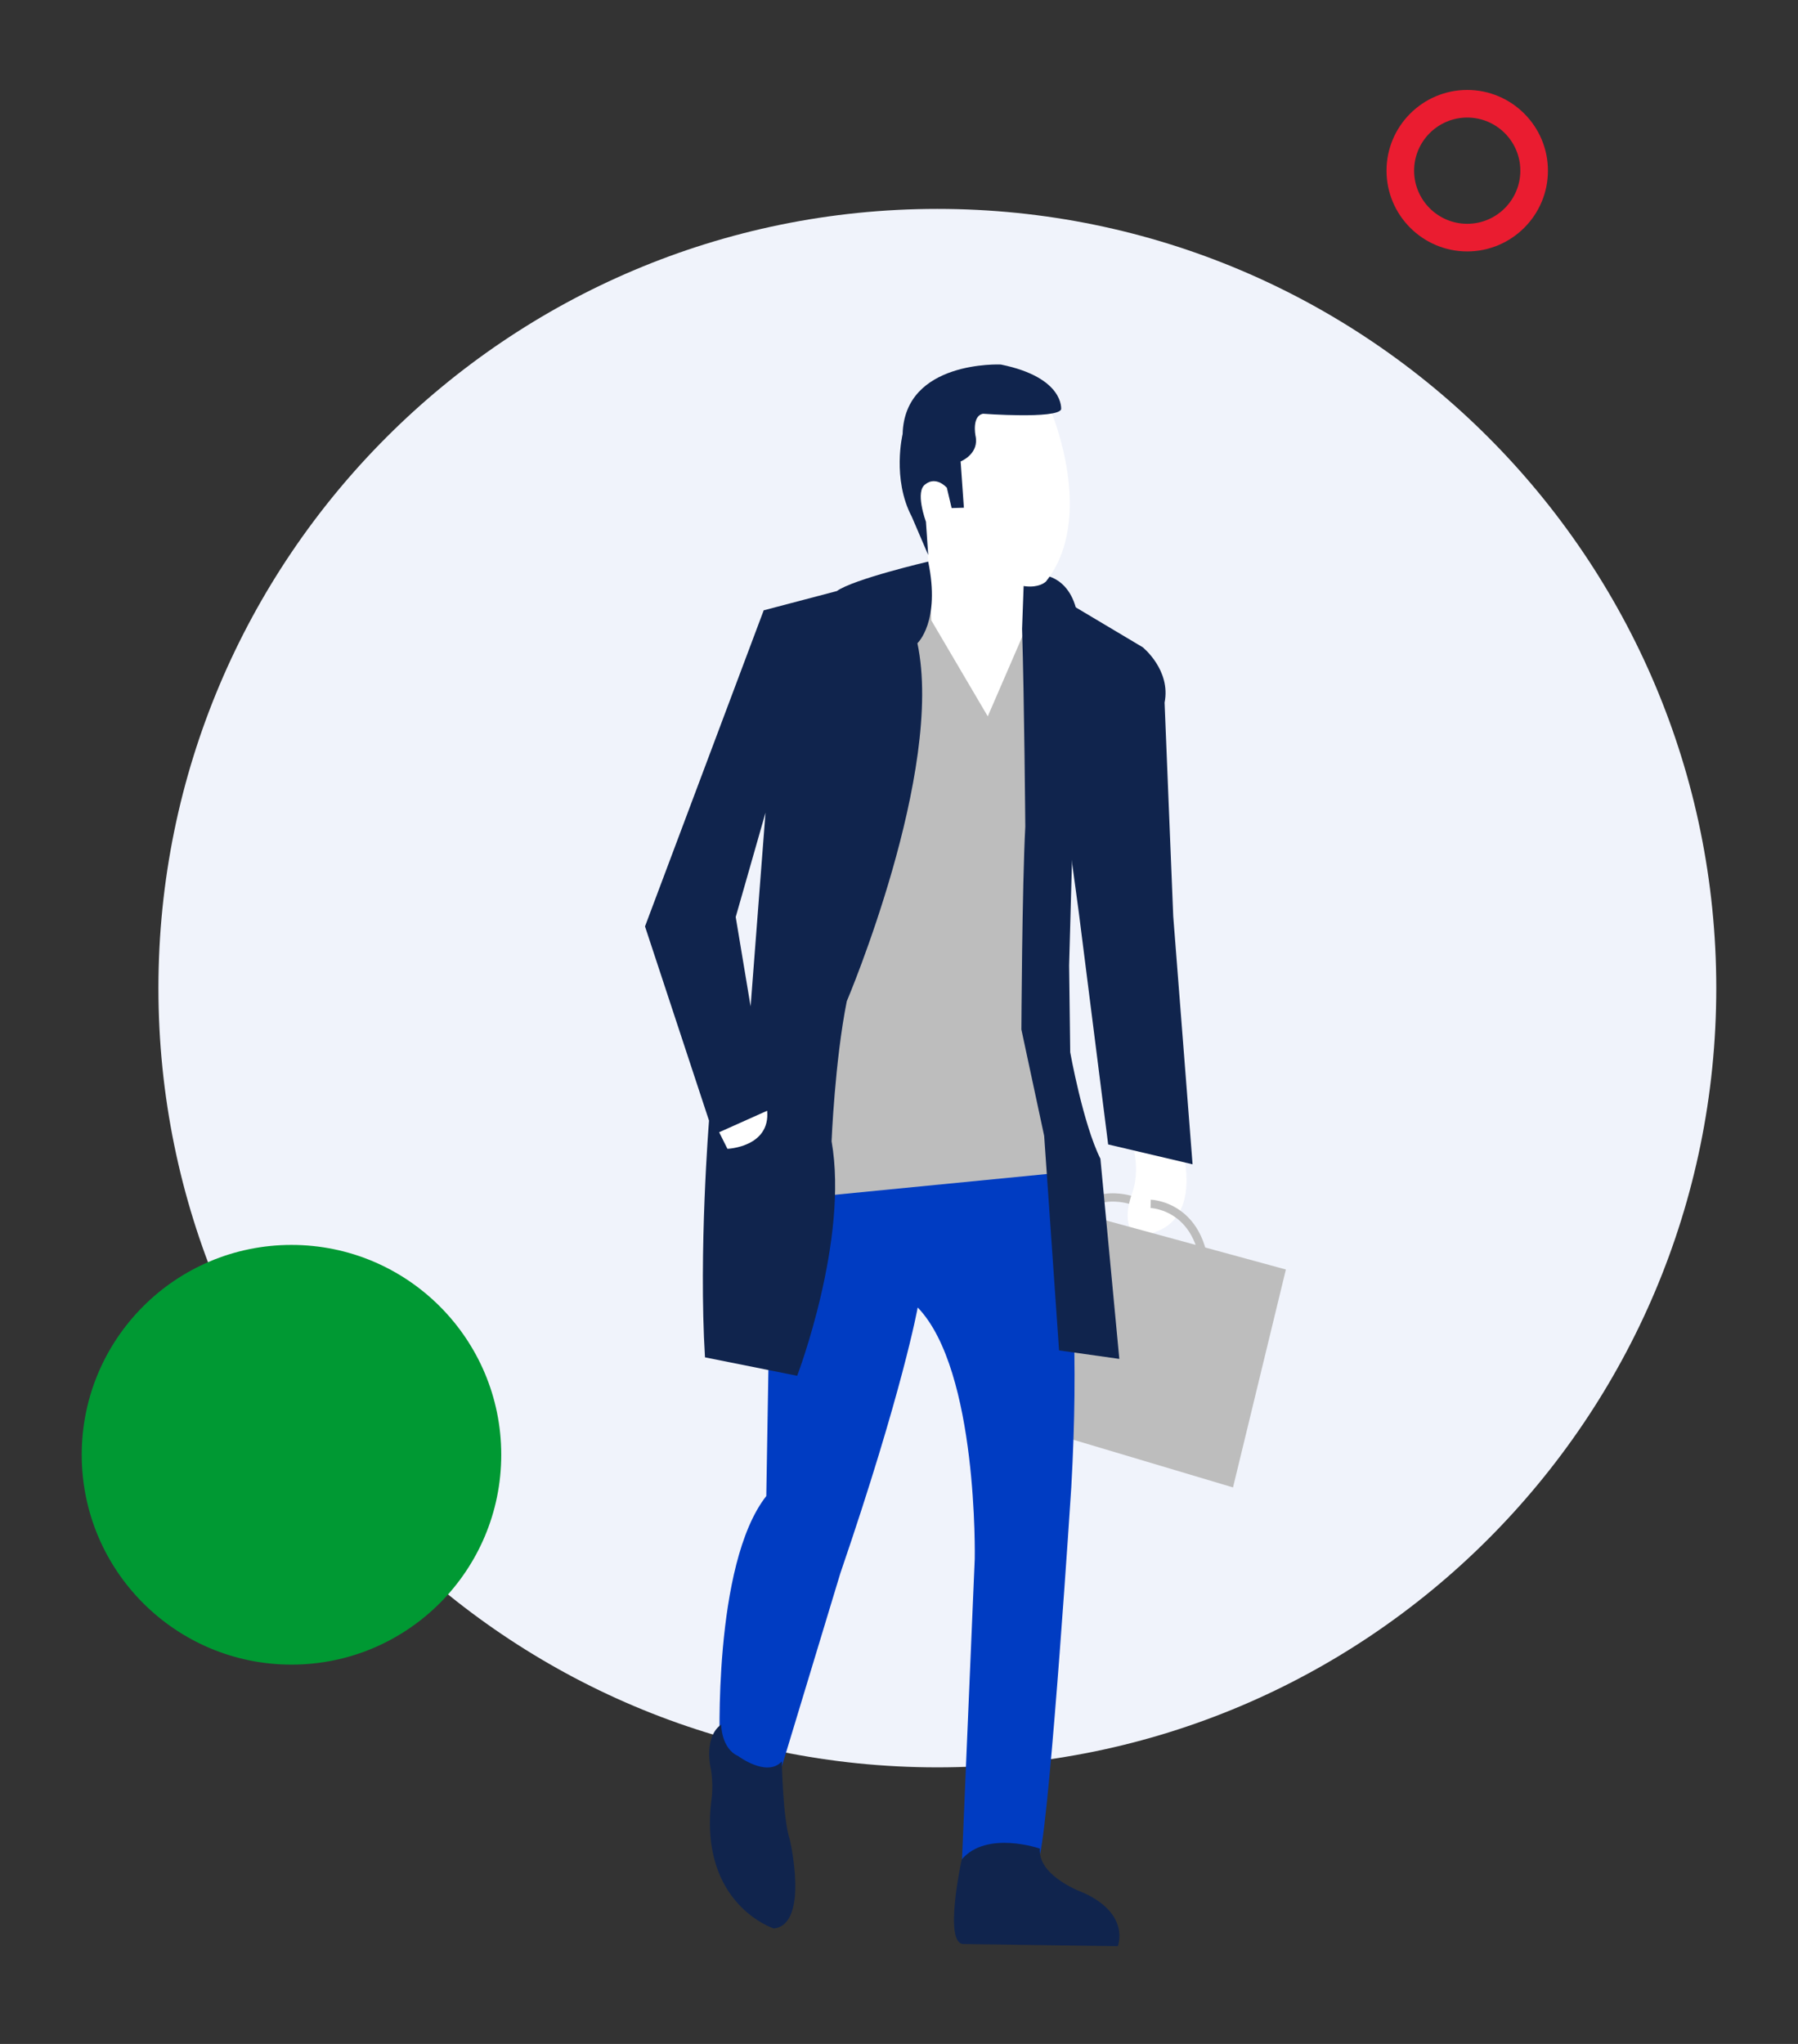 <svg width="220" height="250" viewBox="0 0 220 250" fill="none" xmlns="http://www.w3.org/2000/svg">
<rect x="0" y="0" width="220" height="250" fill="#333333" stroke="none"/>
<path d="M210 120.861C210 173.498 167.329 216.171 114.691 216.171C62.055 216.171 19.384 173.498 19.384 120.861C19.384 68.224 62.055 25.552 114.691 25.552C167.329 25.551 210 68.224 210 120.861Z" fill="#F0F3FB"/>
<path d="M61.332 177.936C61.332 192.115 49.84 203.604 35.665 203.604C21.49 203.604 10 192.114 10 177.936C10 163.759 21.491 152.27 35.665 152.27C49.839 152.271 61.332 163.76 61.332 177.936Z" fill="#009933"/>
<path d="M179.527 30.752C174.082 30.752 169.652 26.321 169.652 20.876C169.652 15.43 174.082 11.001 179.527 11.001C184.972 11.001 189.402 15.431 189.402 20.876C189.404 26.321 184.973 30.752 179.527 30.752ZM179.527 14.379C175.943 14.379 173.029 17.292 173.029 20.876C173.029 24.459 175.943 27.374 179.527 27.374C183.109 27.374 186.025 24.459 186.025 20.876C186.027 17.292 183.111 14.379 179.527 14.379Z" fill="#EA1C30"/>
<path d="M138.462 146.805C138.462 146.805 132.154 144.69 131.372 150.962" stroke="#BDBDBD" stroke-width="1.016" stroke-miterlimit="10"/>
<path d="M144.083 138.535C144.083 138.535 147.876 148.387 141.361 150.691L139.353 151.39C139.353 151.39 136.986 150.532 138.459 146.114C138.459 146.114 139.679 143.509 138.466 139.546L144.083 138.535Z" fill="white"/>
<path d="M121.37 173.128L150.869 181.932L157.337 155.278L123.525 146.057L121.37 173.128Z" fill="#BDBDBD"/>
<path d="M112.288 159.922C112.288 159.922 110.475 170.089 102.813 192.461L95.513 216.563C95.513 216.563 90.603 218.421 88.08 213.776C88.08 213.776 87.183 191.356 93.762 182.985L94.451 141.844C94.451 141.844 105.334 149.143 127.762 138.924C127.762 138.924 132.938 149.01 131.08 181.923C131.08 181.923 128.559 221.075 127.23 226.914C127.23 226.914 121.258 223.993 117.675 228.241L119.267 190.681C119.268 190.684 119.723 167.619 112.288 159.922Z" fill="#003CC2"/>
<path d="M117.997 237.781L136.764 238.047C136.764 238.047 138.358 234.198 132.649 231.545C132.649 231.545 126.968 229.555 127.233 226.106C127.233 226.106 120.731 223.848 117.678 227.432C117.675 227.432 115.342 238.047 117.997 237.781Z" fill="#10244D"/>
<path d="M95.663 215.445C95.663 215.445 95.784 222.478 96.636 225.002C96.636 225.002 99.071 235.352 94.691 235.884C94.691 235.884 85.565 232.962 87.025 220.358C87.025 220.358 87.39 218.233 86.902 215.977C86.902 215.977 86.172 212.395 88.241 210.936C88.241 210.936 88.241 213.854 90.309 214.783C90.31 214.782 93.837 217.438 95.663 215.445Z" fill="#10244D"/>
<path d="M126.303 69.614C126.303 69.614 131.214 71.87 130.686 73.728L139.823 79.169C139.823 79.169 143.291 81.956 142.496 85.936L143.556 112.081L145.921 142.409L135.593 139.98L132.011 111.686L126.303 69.614Z" fill="#10244D"/>
<path d="M112.396 70.711L129.248 77.082L128.5 143.557L93.364 146.998L103.694 86.234L112.396 70.711Z" fill="#BDBDBD"/>
<path d="M125.109 68.056L125.908 75.965L120.861 87.62L113.959 75.887L113.296 63.809L125.109 68.056Z" fill="white"/>
<path d="M129.585 165.173L127.762 138.926L124.975 125.921C124.975 125.921 125.059 108.517 125.454 101.103C125.454 101.103 125.325 85.28 125.059 76.919L125.268 71.192L128.028 70.428C128.028 70.428 132.768 71.045 131.887 79.208L130.815 118.09L130.949 128.707C130.949 128.707 132.522 137.487 134.645 141.731L136.958 166.211L129.585 165.173Z" fill="#10244D"/>
<path d="M86.755 137.068C86.755 137.068 85.465 153.017 86.261 166.021L97.541 168.279C97.541 168.279 103.874 151.664 101.75 139.589C101.75 139.589 102.149 129.768 103.609 122.47C103.609 122.47 115.569 94.335 112.252 78.674C112.252 78.674 115.114 76.048 113.572 68.692C113.572 68.692 104.451 70.824 102.391 72.296L93.445 74.65L78.922 113.314L86.755 137.068ZM90.02 112.161L93.666 99.401L91.843 123.097L90.02 112.161Z" fill="#10244D"/>
<path d="M93.868 135.859L87.993 138.489L89.007 140.515C89.007 140.518 94.272 140.314 93.868 135.859Z" fill="white"/>
<path d="M128.691 50.54C128.691 50.54 134.093 63.421 127.988 71.118C127.988 71.118 125.717 73.591 119.312 68.693L113.298 63.81C113.298 63.81 110.19 63.102 112.501 53.724C112.5 53.724 114.359 43.904 128.691 50.54Z" fill="white"/>
<path d="M120.282 50.606C120.282 50.606 129.306 51.269 129.837 50.075C129.837 50.075 130.283 46.178 122.454 44.585C122.454 44.585 110.678 44.04 110.443 53.097C110.443 53.097 109.117 58.568 111.57 63.213L113.573 67.882L113.296 63.809C113.296 63.809 111.877 60.016 113.277 59.204C113.277 59.204 114.379 58.174 115.851 59.645C115.851 59.645 116.372 61.879 116.441 62.144L117.939 62.102L117.541 56.443C117.541 56.443 119.882 55.515 119.352 53.258C119.354 53.26 118.891 50.871 120.282 50.606Z" fill="#10244D"/>
<path d="M140.793 147.247C140.793 147.247 148.147 147.443 147.462 158.135" stroke="#BDBDBD" stroke-width="1.016" stroke-miterlimit="10"/>
</svg>
